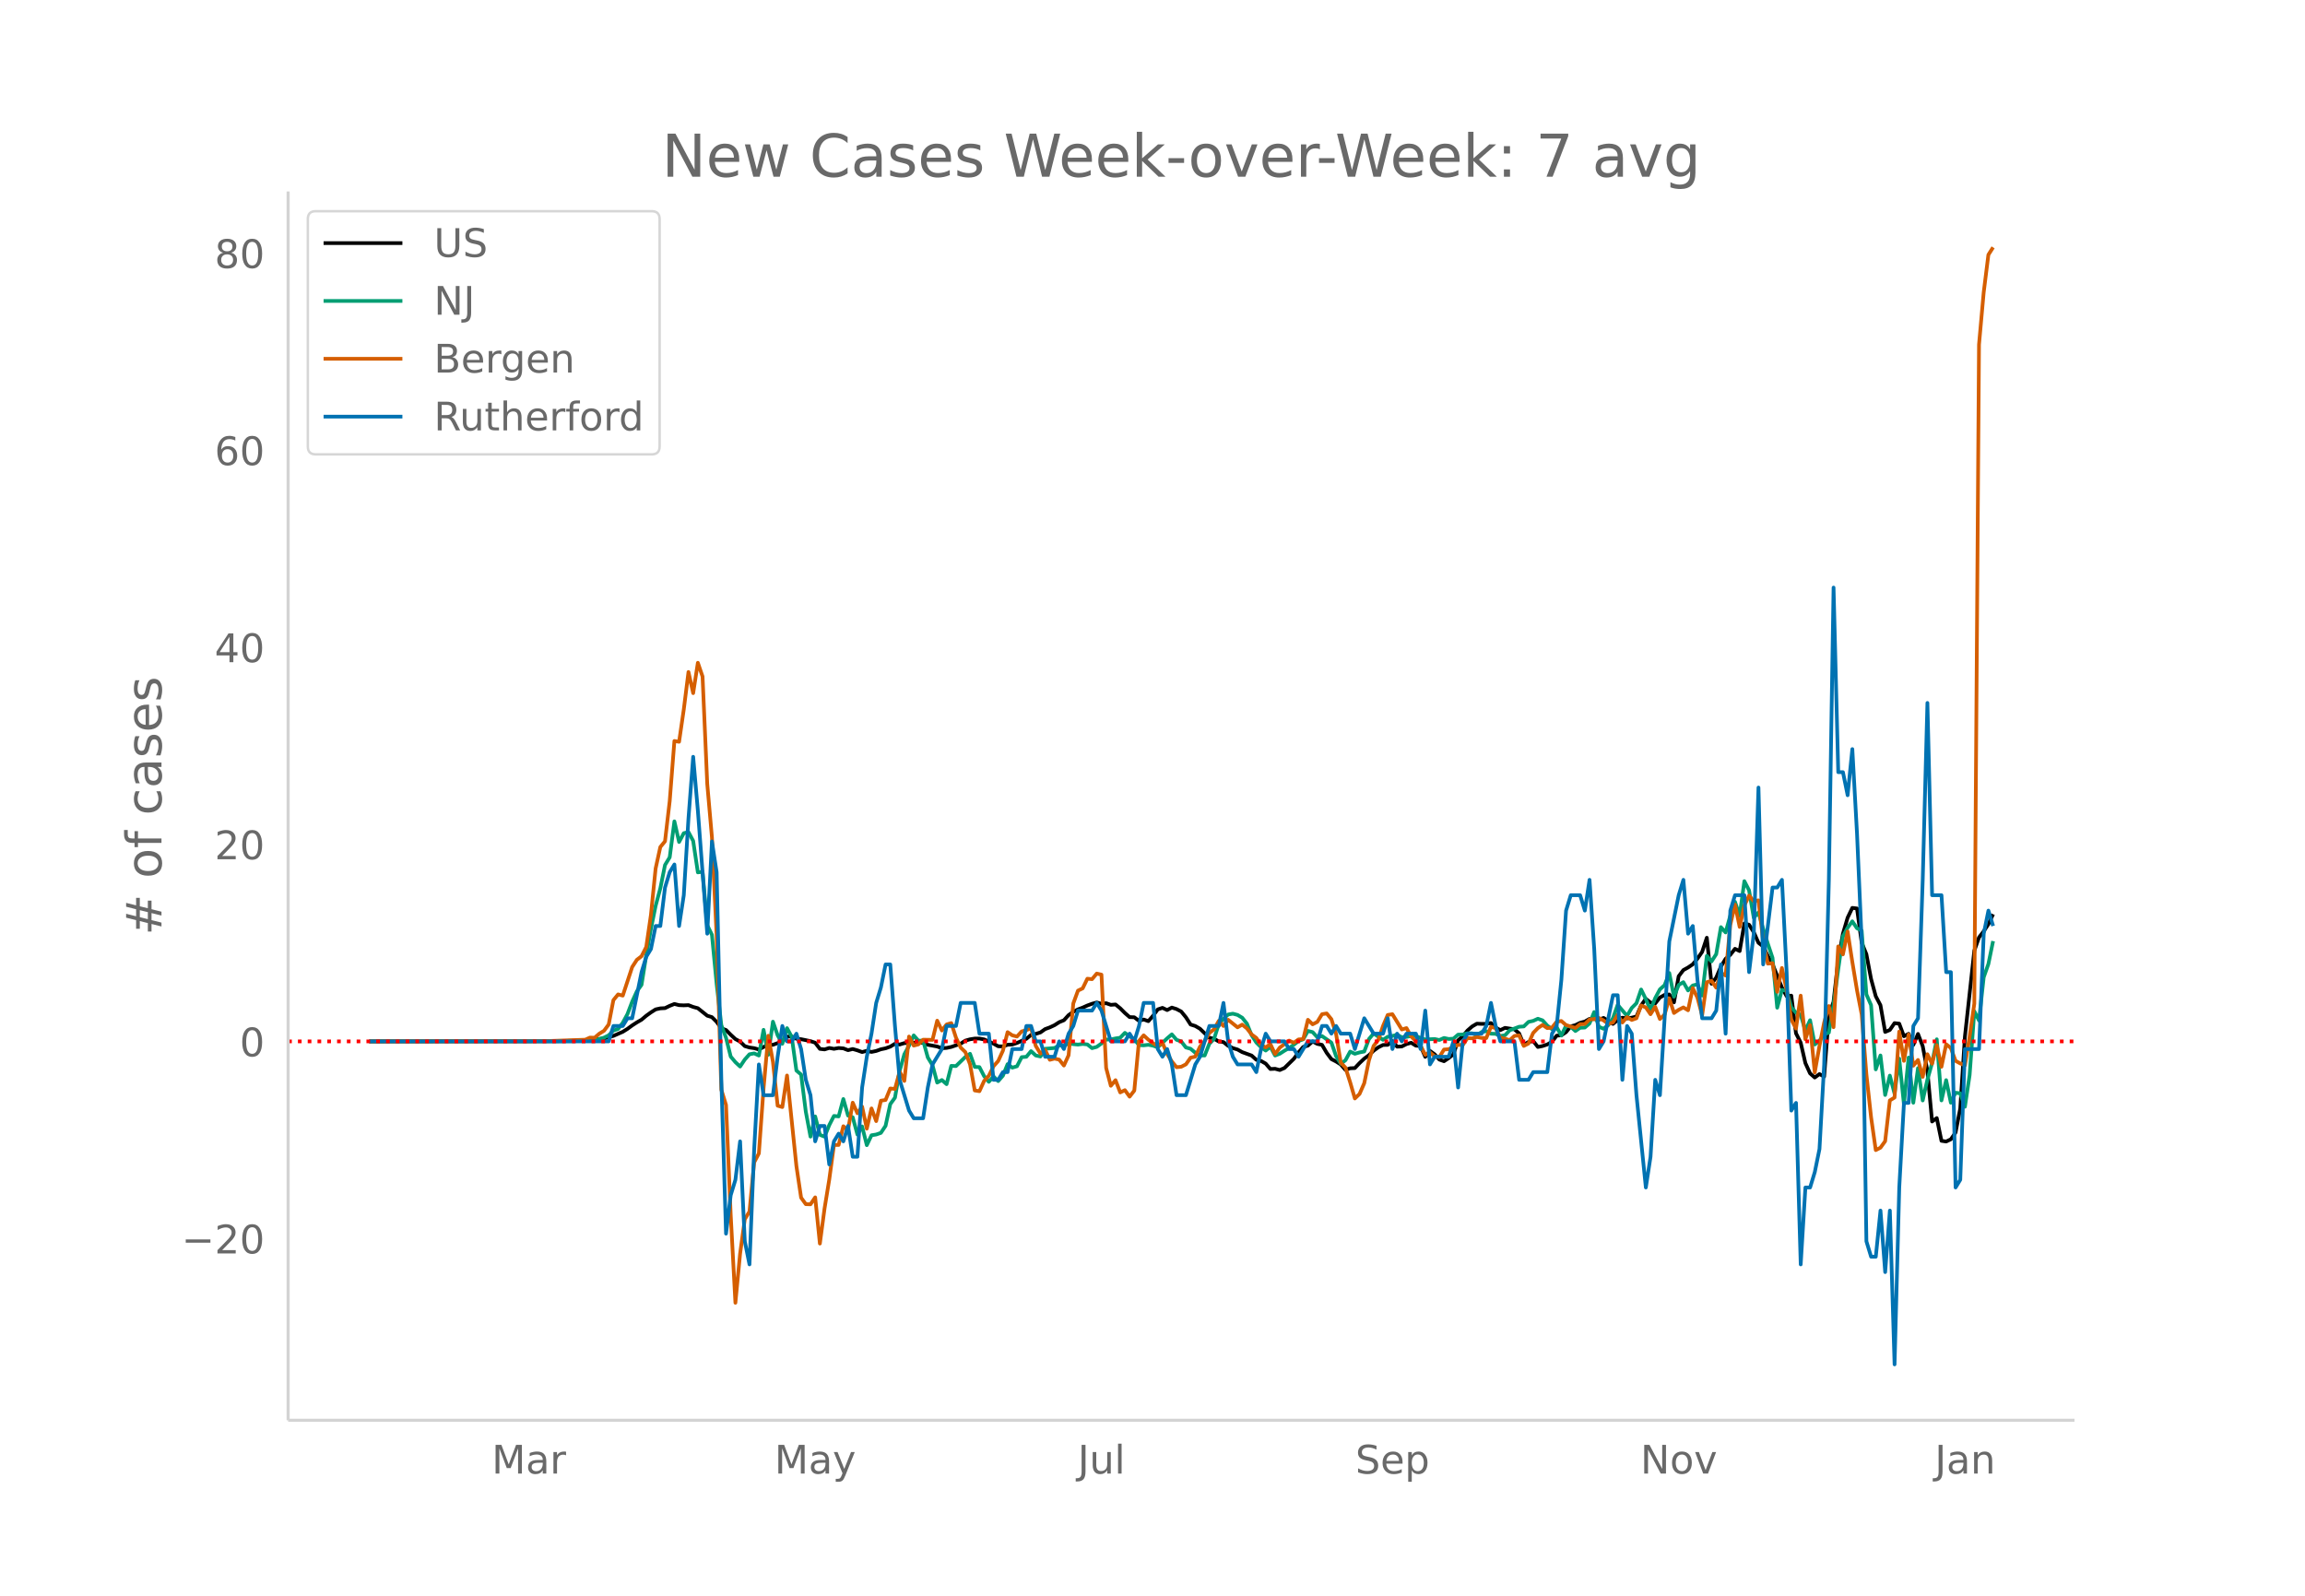 <svg height="864" viewBox="0 0 936 648" width="1248" xmlns="http://www.w3.org/2000/svg" xmlns:xlink="http://www.w3.org/1999/xlink"><defs><style>*{stroke-linecap:butt;stroke-linejoin:round}</style></defs><g id="figure_1"><path d="M0 648h936V0H0z" fill="#fff" id="patch_1"/><g id="axes_1"><path d="M117 576.72h725.4V77.76H117z" fill="none" id="patch_2"/><path clip-path="url(#p5f293db771)" d="M149.973 422.866l76.237-.095 7.624-.141 7.624-.498 3.812-.446 3.812-1.038 3.811-1.665 1.906-1.194 1.906-1.397 1.906-1.232 1.906-1.094 1.906-1.605 1.906-1.366 1.906-1.211 1.906-.422 1.906-.096 1.906-.926 1.906-.764 1.906.481 1.906.08 1.906-.086 1.905.73 1.906.516 3.812 3.045 1.906.582 1.906 1.915 1.906 2.632 1.906.673 1.906 1.934 1.906 1.758 1.906 1.01 1.906 1.847 1.906.561 1.906.275 1.906.529 1.906-1.014 1.905-.83 1.906-.062 3.812-1.355 1.906-1.942 1.906-.08 1.906.927 1.906.178 3.812.791 1.906.635 1.906 2.504 1.906.223 1.906-.59 1.906.348 1.906-.332 1.905.148 1.906.734 1.906-.475 1.906.551 1.906.686 1.906-.502 1.906.454 1.906-.396 1.906-.679 1.906-.395 1.906-.692 1.906-1.152 1.906.306 1.906-.578 5.717-.23 1.906.1 1.906.808 3.812.706 1.906.708 1.906-.142 1.906-.397 3.812-1.314 1.906-1.244 1.906-.538 1.906-.298 1.906.002 1.906.336 3.811 1.72 1.906 1.072 1.906.055 1.906-.678 1.906-.1 1.906-.626 3.812-1.687 1.906-1.576 1.906-.424 1.906-.587 1.906-1.356 1.906-.698 1.906-.89 1.906-1.219 1.906-.783 1.905-2.089 1.906-1.326 1.906-.997 1.906-.721 1.906-.858 1.906-.706 1.906-.52 1.906.53 1.906-.234 1.906.667 1.906-.152 1.906 1.55 1.906 1.917 1.906 1.663 1.906.068 1.906 1.448 1.905-.542 1.906.676 1.906-2.188 1.906-2.582 1.906-.64 1.906.905 1.906-1.01 1.906.6 1.906 1.004 1.906 2.334 1.906 2.948 1.906.599 1.906 1.109 3.812 3.692 1.906.36 1.906 1.124 1.905.235 1.906 1.52 1.906.934 1.906.574 1.906 1.062 3.812 1.387 1.906 1.717 1.906.47 1.906 1.082 1.906 2.198 1.906-.098 1.906.514 1.906-.834 3.812-3.719 1.905-2.608 1.906-2.235 1.906-.512 1.906-1.706 1.906.994 1.906.388 1.906 3.247 1.906 2.544 1.906.98 1.906 1.196 1.906 2.212 1.906-.663 1.906-.082 1.906-2.029 1.906-1.8 1.906-1.398 1.905-1.832 1.906-1.377 1.906-.95 1.906-.043 1.906-1.517 1.906 2.257 1.906-.083 1.906-.973 1.906-.532 1.906 1.18 1.906.109 1.906 4.432 1.906-2.414 1.906 1.385 1.906 2.136 1.906.667 1.905-1.276 1.906-1.568 1.906-5.655 1.906-1.657 1.906-2.312 1.906-1.66 1.906-1.12 1.906.087 1.906-.027 1.906-.317 1.906 1.847 1.906 1.03 1.906-.92 3.812.588 1.906 1.647 1.905 4.62 1.906-1.119 1.906-.397 1.906 2.42 1.906-.38 1.906-.633 1.906-1.098 1.906-2.471 1.906-.162 1.906-1.271 1.906-2.351 1.906-.501 1.906-.94 1.906-.502 1.906-1.09 1.906.052 1.905.263 1.906-.711 3.812 2.44 1.906-1.61 1.906-.93 1.906.3 1.906-.3 1.906-.447 1.906-4.526 1.906-2.69 1.906 1.545 1.906.336 1.906-2.387 1.906-1.076 1.906-.18 1.905 3.208 1.906-10.6 1.906-2.505 1.906-1.048 1.906-1.287 1.906-2.309 1.906-2.735 1.906-5.753 1.906 18.691 1.906-2.524 1.906-4.454 1.906-3.164 1.906-1.606 1.906-2.45 1.906.916 1.906-11.213 1.905.531 1.906 2.998 1.906 4.305 1.906 1.487 1.906 3.885 1.906 3.34 3.812 9.465 1.906 3.503 1.906-.207 1.906 15.3 1.906 3.78 1.906 8.302 1.906 4.193 1.906 1.682 1.906-1.404 1.906 1.03 1.905-24.886 1.906-5.466 1.906-16.89 1.906-10.768 1.906-6.502 1.906-3.996 1.906.233 1.906 13.895 1.906 4.673 1.906 10.061 1.906 7.025 1.906 3.624 1.906 10.858 1.906-.798 1.906-2.779 1.906.219 1.905 5.114 1.906-.985 1.906 4.493 1.906-4.45 1.906 4.92 1.906 10.056 1.906 20.583 1.906-1.391 1.906 9.234 1.906.287 1.906-.908 1.906-2.715 1.906-9.747 1.906-29.302 3.812-34.83 1.905-5.389 1.906-2.464 1.906-2.918 1.906-4.031h0" fill="none" stroke="#000" stroke-linecap="round" stroke-width="1.5" id="line2d_1"/><path clip-path="url(#p5f293db771)" d="M149.973 422.866l81.955-.103 5.718-.212 3.812-.238 1.906-.4 1.906-.56 1.906-.952 1.906-1.911 1.905-.644 1.906-2.542 1.906-3.533 1.906-5.014 1.906-4.209 1.906-2.639 1.906-11.951 1.906-10.8 1.906-9.306 1.906-7.13 1.906-9.462 1.906-3.134 1.906-14.59 1.906 8.367 1.906-3.572 1.906-.438 1.905 3.578 1.906 12.776 1.906-.238 1.906 21.689 1.906 3.9 1.906 19.951 1.906 16.708 1.906 5.155 1.906 7.633 1.906 2.265 1.906 1.783 1.906-2.845 1.906-2.143 1.906-.36 1.906.875 1.906-10.44 1.905 10.125 1.906-13.432 1.906 5.535 1.906 3.424 1.906-6.333 1.906 3.527 1.906 13.682 1.906 1.635 1.906 15.073 1.906 10.124 1.906-8.2 1.906 7.466 1.906.76 1.906-4.705 1.906-3.714 1.906.193 1.905-7.06 1.906 6.706 1.906.702 1.906 7.015 1.906-3.302 1.906 7.614 1.906-4.022 1.906-.303 1.906-.663 1.906-2.87 1.906-8.805 1.906-2.625 1.906-10.903 1.906-6.738 1.906-3.443 1.906-4.21 1.905 2.176 1.906-.065 1.906 6.861 1.906 3.134 1.906 7.06 1.906-1.036 1.906 1.68 1.906-7.433 1.906.083 3.812-3.707 1.906-1.28 1.906 5.328 1.906.084 1.906 3.669 1.906 2.297 1.905-2.162 1.906 1.866 1.906-2.182 1.906-4.698 1.906 1.423 1.906-.554 1.906-3.707 1.906-.142 1.906-2.297 1.906 1.757 1.906.412 1.906-3.128 3.812-.31 1.906-1.074 1.906.161 1.905-.959 1.906.296 1.906.18 1.906-.25 1.906.186 1.906 1.519 1.906-.521 1.906-1.378 1.906-1.596 1.906-.045 1.906-.412 1.906-.29 1.906-1.975 1.906 1.41 1.906 1.203 1.906 2.375 1.905.077 1.906-.219 1.906.354 1.906.656 3.812-3.623 1.906-1.628 1.906 2.214 1.906.663 1.906 2.452 1.906.527 1.906 1.616 1.906 1.081 1.906.032 1.906-4.782 1.906-1.963 1.906-5.991 1.905-2.144 1.906-1.77 1.906-.328 1.906.502 1.906 1.146 1.906 2.407 1.906 4.685 1.906 2.96 1.906 1.9 1.906 1.37 1.906-1.512 1.906 3.533 1.906-.727 1.906-1.23 1.906-1.087 1.906-1.345 1.905-1.506 1.906-.708 1.906-3.379 1.906.47 1.906 2.091 1.906-.482 3.812 2.651 1.906 5.522 1.906 3.09 1.906-1.442 1.906-3.527 1.906.901 1.906-.553 1.906-.36 1.906-5.066 1.905-2.272 3.812 2.588 1.906-1.249 1.906-.322 1.906-.502 1.906 1.017 1.906-.129 1.906-.367 1.906-.032 1.906.811 1.906.625 3.812-.187 1.906.405 1.906-.83 1.905.412 1.906-.129 1.906-1.628 1.906-.07 1.906-.496 1.906.025 1.906.734 1.906-1.236 1.906-.38 1.906 1.03 1.906.058 1.906.888 1.906-.315 1.906-2.014 3.812-1.436 1.905-.128 1.906-1.847 1.906-.412 1.906-.87 1.906.664 1.906 2.124 1.906 1.441 1.906-.823 1.906 3.436 1.906-4.016 1.906.425 1.906 1.744 1.906-1.32 1.906-.09 1.906-1.647 1.906-4.653 1.905 5.979 1.906.824 1.906-1.474 1.906-2.813 1.906-5.431 3.812 4.479 1.906-3.205 1.906-1.918 1.906-5.586 1.906 3.9 1.906 4.466 1.906-4.865 1.906-3.566 1.906-1.699 1.906-4.943 1.905 9.635 1.906-4.776 1.906-1.132 1.906 3.36 1.906-2.009 1.906-.476 1.906 4.563 1.906-16.115 1.906 2.259 1.906-2.948 1.906-10.98 1.906 2.15 1.906-6.803 1.906-5.644 1.906 5.657 1.906-14.03 1.905 3.713 1.906 11.134 1.906-2.15 1.906 6.598 1.906 6.107 1.906 5.715 1.906 20.267 1.906-7.24 1.906.411 1.906 6.63 1.906 2.226 1.906.837 1.906 6.462 1.906-4.242 1.906 9.854 1.906-1.52 1.906-2.6 1.905-.688 1.906-11.308 1.906-14.416 1.906-13.355 1.906-3.52 1.906-2.6 1.906 2.806 1.906.978 1.906 25.872 1.906 4.364 1.906 26.091 1.906-5.65 1.906 16.05 1.906-7.87 1.906 7.291 1.906-14.165 1.905 18.464 1.906-18.928 1.906 18.35 1.906-14.05 1.906 13.129 1.906-8.418 1.906-6.758 1.906-9.66 1.906 24.817 1.906-8.226 1.906 9.165 1.906-4.054 1.906.238 1.906 5.45 1.906-12.845 1.906-25.93 1.905 3.745 1.906-17.525 1.906-5.412 1.906-9.3h0" fill="none" stroke="#009e73" stroke-linecap="round" stroke-width="1.5" id="line2d_2"/><path clip-path="url(#p5f293db771)" d="M149.973 422.866l70.52-.061 17.153-.613 1.906-.859 1.906.062 1.906-1.656 1.906-1.165 1.906-2.576 1.906-9.872 1.905-2.33 1.906.49 3.812-11.59 1.906-2.943 1.906-1.472 1.906-3.74 1.906-13.062 1.906-18.825 1.906-8.708 1.906-2.33 1.906-16.312 1.906-24.405 1.906.306 1.906-13.122 1.906-15.208 1.905 8.585 1.906-12.326 1.906 5.58 1.906 43.6 1.906 21.707 1.906 39.86 1.906 62.608 1.906 6.193 1.906 44.704 1.906 35.627 1.906-19.93 1.906-13.98 1.906-3.128 1.906-19.99 1.906-3.618 1.906-26.43 1.905-21.34 1.906 10.609 1.906 17.783 1.906.552 1.906-12.816 3.812 36.792 1.906 12.817 1.906 2.636 1.906.062 1.906-2.821 1.906 18.764 1.906-14.288 1.906-11.712 1.906-14.042h1.906l1.905-7.604 1.906 1.594 1.906-11.16 1.906 4.292 1.906-2.698 1.906 8.953 1.906-8.217 1.906 5.15 1.906-8.278 1.906-.306 1.906-4.66 1.906.183 1.906-7.052 1.906 3.802 1.906-18.028 1.906 3.68 1.905-.491 1.906-1.901 3.812.061 1.906-7.788 1.906 3.986 1.906-2.453 1.906-.552 1.906 5.887 1.906 4.047 1.906 1.84 1.906 4.967 1.906 10.609 1.906.306 1.906-4.17 1.906-2.085 1.905-3.863 1.906-2.146 1.906-4.17 1.906-7.542 1.906 1.287 1.906.491 1.906-2.085 1.906-.49 1.906-.859 1.906 7.236 1.906 3.127 1.906-1.533 1.906 4.047 1.906-.49 1.906.43 1.906 2.39 1.905-4.17 1.906-21.032 1.906-5.213 1.906-.92 1.906-3.924 1.906.184 1.906-2.269 1.906.43 1.906 37.896 1.906 7.236 1.906-2.27 1.906 4.968 1.906-.92 1.906 2.637 1.906-2.453 1.906-20.175 1.905-2.269 1.906 1.779 1.906 1.41 1.906 1.165 1.906-1.349 1.906 4.538 1.906 3.066 1.906 2.33 1.906-.184 1.906-.98 1.906-2.7 1.906-.428 1.906-4.047 1.906-2.33 1.906-3.25 1.906-1.472 1.906-3.434 1.905 2.085 1.906-2.515 3.812 3.066 1.906-1.103 1.906 1.533 1.906 2.452 1.906 1.41 1.906 2.883 1.906.981 1.906-1.349 1.906 4.047 1.906-2.637 3.812-2.82 1.906.858 1.905-1.349 1.906-.123 1.906-7.849 1.906 1.84 1.906-.981 1.906-3.128 1.906-.306 1.906 2.33 1.906 6.01 1.906 11.65 1.906 2.024 1.906 5.948 1.906 6.562 1.906-1.84 1.906-4.354 1.906-9.26 1.905-5.886 1.906-2.453 1.906-5.641 1.906-4.477 1.906-.307 3.812 6.194 1.906-.552 1.906 3.373 3.812 3.863 1.906 3.618 1.906-.981 1.906 1.594 1.906.307 1.906-3.066 1.905-.123 1.906-.981 1.906-.797 1.906.061 1.906-2.82 1.906.122 1.906-.552 1.906.368 1.906.061 1.906-4.538 1.906.491 1.906 3.925 1.906.367 1.906.614 1.906-1.717 1.906-.246 1.905 4.293 1.906-.981 1.906-4.293 1.906-1.962 1.906-1.288 1.906 1.288 1.906-.184 1.906-2.391 1.906-.307 1.906 1.656 3.812 1.165 1.906-1.533 1.906-.062 1.906-1.84 1.906-.183 1.905-.43 1.906.982 1.906 1.41 1.906-.552 1.906-3.127 1.906 3.127 1.906-2.207 1.906 1.165 1.906-.675 1.906-5.212 1.906.797 1.906 2.76 1.906-3.005 1.906 4.967 1.906-1.779 1.906-6.622 1.905 5.948 1.906-1.288 1.906-.981 1.906 1.165 1.906-9.014 1.906 3.863 1.906 7.175 1.906-13.43 1.906-.551 1.906 2.759 1.906-6.01 1.906 1.104 1.906-20.542 1.906-8.279 1.906 9.076 1.906-8.708 1.905-3.986 1.906 2.208 1.906-.307 1.906 16.496 1.906 9.198 1.906-.184 1.906 11.651 1.906-9.689 1.906 8.892 1.906 12.019 1.906 3.679 1.906-13.368 1.906 17.722 1.906-5.764 1.906 19.254 1.906-10.73 1.906-9.506 1.905-6.745 1.906 8.585 1.906-32.807 1.906 3.25 1.906-9.32 1.906 12.325 1.906 11.528 1.906 9.812 1.906 24.283 1.906 17.476 1.906 13.368 1.906-.98 1.906-2.637 1.906-16.557 1.906-1.165 1.906-26.798 1.905 11.897 1.906-10.732 1.906 12.694 1.906-2.33 1.906 6.868 1.906-9.198 1.906 3.863 1.906-7.543 1.906 8.77 1.906-9.138 1.906 1.533 1.906 5.213 1.906 1.042 1.906.736 1.906-11.651 1.906-13.368 1.905-267.605 1.906-21.217 1.906-15.27 1.906-3.004h0" fill="none" stroke="#d55e00" stroke-linecap="round" stroke-width="1.5" id="line2d_3"/><path clip-path="url(#p5f293db771)" d="M149.973 422.866h97.203l1.906-6.246h3.811l1.906-3.123h1.906l3.812-18.74 1.906-6.246 1.906-3.123 1.906-9.37h1.906l1.906-15.615 1.906-6.247 1.906-3.123 1.906 24.986 1.906-12.493 1.906-31.232 1.905-24.986 1.906 21.863 3.812 49.97 1.906-37.478 1.906 12.493 1.906 84.326 1.906 62.464 1.906-15.616 1.906-6.246 1.906-15.616 1.906 40.601 1.906 9.37 1.906-46.848 1.906-34.355 1.906 12.493h3.811l1.906-15.616 1.906-12.493 1.906 6.246h1.906l1.906-3.123 1.906 6.246 1.906 12.493 1.906 6.247 1.906 18.739 1.906-6.247h1.906l1.906 15.616 1.906-9.37 1.906-3.123 1.905 3.124 1.906-6.247 1.906 12.493h1.906l1.906-28.109 1.906-12.492 1.906-9.37 1.906-12.493 1.906-6.246 1.906-9.37h1.906l1.906 24.986 1.906 21.862 3.812 12.493 1.906 3.123h3.811l1.906-12.493 1.906-9.37 3.812-6.246 1.906-9.37h3.812l1.906-9.369h5.718l1.906 12.493h3.812l1.905 18.74h1.906l1.906-3.124h1.906l1.906-9.37h3.812l1.906-9.37h1.906l1.906 6.247h1.906l1.906 6.247h3.812l1.906-6.247 1.906 3.123 1.905-6.246 1.906-3.123 1.906-6.246h5.718l1.906-3.124 1.906 3.124 3.812 12.492h5.718l1.906-3.123 1.906 3.123 1.906-6.246 1.905-9.37h3.812l1.906 18.74 1.906 3.123 1.906-3.124 1.906 6.247 1.906 12.493h3.812l3.812-12.493 1.906-3.123 3.812-12.493h3.812l1.905-9.37 1.906 15.616 1.906 6.247 1.906 3.123h5.718l1.906 3.123 1.906-9.37 1.906-6.246 1.906 3.123h5.718l1.906 3.123h1.906l1.905 3.124 3.812-6.247h3.812l1.906-6.246h1.906l1.906 3.123 1.906-3.123 1.906 3.123h3.812l1.906 6.246 3.812-12.492 3.811 6.246h3.812l1.906-6.246 1.906 12.492 1.906-6.246 1.906 3.123 1.906-3.123h3.812l1.906 6.246 1.906-15.615 1.906 21.862 1.906-3.123h5.717l1.906-6.247 1.906 18.74 1.906-18.74 1.906-3.123h5.718l1.906-3.123 1.906-9.37 1.906 9.37 1.906 6.246h5.718l1.906 15.616h3.811l1.906-3.123h5.718l1.906-15.616 1.906-3.123 1.906-18.74 1.906-28.108 1.906-6.246h3.812l1.906 6.246 1.906-12.493 1.906 28.11 1.905 40.6 1.906-3.123 3.812-18.739h1.906l1.906 34.355 1.906-21.862 1.906 3.123 1.906 24.986 3.812 37.478 1.906-12.493 1.906-31.232 1.906 6.247 3.812-62.464 3.811-18.74 1.906-6.246 1.906 21.863 1.906-3.123 1.906 21.862 1.906 15.616h3.812l1.906-3.123 1.906-18.74 1.906 28.11 1.906-49.972 1.906-6.246h3.812l1.905 31.232 1.906-15.616 1.906-59.34 1.906 71.832 3.812-31.231h1.906l1.906-3.124 1.906 37.479 1.906 56.217 1.906-3.123 1.906 65.587 1.906-31.232h1.906l1.906-6.247 1.906-9.37 1.906-34.354 1.905-74.957 1.906-118.68 1.906 74.956h1.906l1.906 9.37 1.906-18.74 1.906 34.355 1.906 43.725 1.906 121.804 1.906 6.246h1.906l1.906-18.739 1.906 24.986 1.906-24.986 1.906 62.464 1.906-71.833 1.905-34.355h1.906l1.906-31.232 1.906-3.123 1.906-56.218 1.906-71.833 1.906 78.08h3.812l1.906 31.232h1.906l1.906 87.449 1.906-3.123 1.906-53.095h5.717l1.906-46.847 1.906-9.37 1.906 6.247h0" fill="none" stroke="#0072b2" stroke-linecap="round" stroke-width="1.5" id="line2d_4"/><path clip-path="url(#p5f293db771)" d="M117 422.866h725.4" fill="none" stroke="red" stroke-dasharray="1.5,2.475" stroke-width="1.5" id="line2d_5"/><path d="M117 576.72V77.76" fill="none" stroke="#d3d3d3" stroke-linecap="square" stroke-width="1.25" id="patch_3"/><path d="M117 576.72h725.4" fill="none" stroke="#d3d3d3" stroke-linecap="square" stroke-width="1.25" id="patch_4"/><g id="matplotlib.axis_1"><g id="xtick_1"><g transform="matrix(.16 0 0 -.16 199.68 598.378)" fill="#696969" id="text_1"><defs><path d="M9.813 72.906h14.703l18.593-49.61 18.703 49.61h14.704V0H66.89v64.016l-18.797-50h-9.907l-18.796 50V0H9.813z" id="DejaVuSans-77"/><path d="M34.281 27.484q-10.89 0-15.093-2.484-4.204-2.484-4.204-8.5 0-4.781 3.157-7.594 3.156-2.797 8.562-2.797 7.485 0 12 5.297 4.516 5.297 4.516 14.078v2zm17.922 3.72V0H43.22v8.297Q40.14 3.328 35.547.953q-4.594-2.375-11.234-2.375-8.391 0-13.36 4.719Q6 8.016 6 15.922q0 9.219 6.172 13.906 6.187 4.688 18.437 4.688h12.61v.89q0 6.203-4.078 9.594-4.078 3.39-11.453 3.39-4.688 0-9.141-1.124-4.438-1.125-8.531-3.375v8.312q4.921 1.906 9.562 2.844 4.64.953 9.031.953 11.875 0 17.735-6.156 5.86-6.14 5.86-18.64z" id="DejaVuSans-97"/><path d="M41.11 46.297q-1.516.875-3.297 1.281Q36.03 48 33.89 48q-7.625 0-11.703-4.953-4.079-4.953-4.079-14.234V0H9.08v54.688h9.03v-8.5q2.844 4.984 7.375 7.39Q30.031 56 36.531 56q.922 0 2.047-.125 1.125-.11 2.484-.36z" id="DejaVuSans-114"/></defs><use xlink:href="#DejaVuSans-77"/><use x="86.279" xlink:href="#DejaVuSans-97"/><use x="147.559" xlink:href="#DejaVuSans-114"/></g></g><g id="xtick_2"><g transform="matrix(.16 0 0 -.16 314.497 598.378)" fill="#696969" id="text_2"><defs><path d="M32.172-5.078q-3.797-9.766-7.422-12.735-3.61-2.984-9.656-2.984H7.906v7.516h5.282q3.703 0 5.75 1.765Q21-9.766 23.483-3.219l1.61 4.094-22.11 53.813H12.5l17.094-42.766 17.093 42.766h9.516z" id="DejaVuSans-121"/></defs><use xlink:href="#DejaVuSans-77"/><use x="86.279" xlink:href="#DejaVuSans-97"/><use x="147.559" xlink:href="#DejaVuSans-121"/></g></g><g id="xtick_3"><g transform="matrix(.16 0 0 -.16 437.647 598.378)" fill="#696969" id="text_3"><defs><path d="M9.813 72.906h9.859V5.078q0-13.187-5-19.14-5-5.954-16.094-5.954h-3.75v8.297h3.078q6.531 0 9.219 3.672Q9.813-4.39 9.813 5.078z" id="DejaVuSans-74"/><path d="M8.5 21.578v33.11h8.984V21.922q0-7.766 3.016-11.656 3.031-3.875 9.094-3.875 7.265 0 11.484 4.64 4.234 4.64 4.234 12.656v31h8.985V0h-8.984v8.406Q42.047 3.422 37.718 1q-4.313-2.422-10.032-2.422-9.421 0-14.312 5.86Q8.5 10.296 8.5 21.578zM31.11 56z" id="DejaVuSans-117"/><path d="M9.422 75.984h8.984V0H9.422z" id="DejaVuSans-108"/></defs><use xlink:href="#DejaVuSans-74"/><use x="29.492" xlink:href="#DejaVuSans-117"/><use x="92.871" xlink:href="#DejaVuSans-108"/></g></g><g id="xtick_4"><g transform="matrix(.16 0 0 -.16 550.387 598.378)" fill="#696969" id="text_4"><defs><path d="M53.516 70.516V60.89q-5.61 2.687-10.594 4-4.984 1.328-9.625 1.328-8.047 0-12.422-3.125t-4.375-8.89q0-4.845 2.906-7.313 2.907-2.453 11.016-3.97l5.953-1.218q11.031-2.11 16.281-7.406 5.25-5.297 5.25-14.172 0-10.61-7.11-16.078-7.093-5.469-20.812-5.469-5.172 0-11.015 1.172Q13.14.922 6.89 3.219v10.156q6-3.36 11.765-5.078 5.766-1.703 11.328-1.703 8.438 0 13.032 3.312 4.593 3.328 4.593 9.485 0 5.359-3.297 8.39-3.296 3.032-10.812 4.547L27.484 33.5q-11.03 2.188-15.968 6.875-4.922 4.688-4.922 13.047 0 9.672 6.812 15.234 6.813 5.563 18.766 5.563 5.14 0 10.453-.938 5.328-.922 10.89-2.765z" id="DejaVuSans-83"/><path d="M56.203 29.594v-4.39H14.891q.593-9.282 5.593-14.142 5-4.859 13.938-4.859 5.172 0 10.031 1.266 4.86 1.265 9.656 3.812v-8.5Q49.266.734 44.187-.344 39.11-1.422 33.892-1.422q-13.094 0-20.735 7.61-7.64 7.625-7.64 20.625 0 13.421 7.25 21.296Q20.016 56 32.328 56q11.031 0 17.453-7.11 6.422-7.093 6.422-19.296zm-8.984 2.64q-.094 7.36-4.125 11.75-4.032 4.407-10.672 4.407-7.516 0-12.031-4.25-4.516-4.25-5.203-11.97z" id="DejaVuSans-101"/><path d="M18.11 8.203v-29H9.077v75.484h9.031v-8.296q2.844 4.875 7.157 7.234Q29.594 56 35.594 56q9.968 0 16.187-7.906 6.235-7.907 6.235-20.797T51.78 6.484q-6.218-7.906-16.187-7.906-6 0-10.328 2.375-4.313 2.375-7.157 7.25zm30.578 19.094q0 9.906-4.079 15.547-4.078 5.64-11.203 5.64-7.14 0-11.218-5.64-4.079-5.64-4.079-15.547 0-9.906 4.078-15.547 4.079-5.64 11.22-5.64 7.124 0 11.202 5.64t4.078 15.547z" id="DejaVuSans-112"/></defs><use xlink:href="#DejaVuSans-83"/><use x="63.477" xlink:href="#DejaVuSans-101"/><use x="125" xlink:href="#DejaVuSans-112"/></g></g><g id="xtick_5"><g transform="matrix(.16 0 0 -.16 666.114 598.378)" fill="#696969" id="text_5"><defs><path d="M9.813 72.906h13.28l32.329-60.984v60.984h9.562V0h-13.28L19.39 60.984V0H9.813z" id="DejaVuSans-78"/><path d="M30.61 48.39q-7.22 0-11.422-5.64-4.204-5.64-4.204-15.453 0-9.813 4.172-15.453 4.188-5.64 11.453-5.64 7.188 0 11.375 5.655 4.203 5.672 4.203 15.438 0 9.719-4.203 15.406-4.187 5.688-11.375 5.688zm0 7.61q11.718 0 18.406-7.625 6.703-7.61 6.703-21.078 0-13.422-6.703-21.078-6.688-7.64-18.407-7.64-11.765 0-18.437 7.64-6.656 7.656-6.656 21.078 0 13.469 6.656 21.078Q18.844 56 30.609 56z" id="DejaVuSans-111"/><path d="M2.984 54.688H12.5L29.594 8.797l17.093 45.89h9.516L35.687 0H23.485z" id="DejaVuSans-118"/></defs><use xlink:href="#DejaVuSans-78"/><use x="74.805" xlink:href="#DejaVuSans-111"/><use x="135.986" xlink:href="#DejaVuSans-118"/></g></g><g id="xtick_6"><g transform="matrix(.16 0 0 -.16 785.66 598.378)" fill="#696969" id="text_6"><defs><path d="M54.89 33.016V0h-8.984v32.719q0 7.765-3.031 11.61-3.031 3.858-9.078 3.858-7.281 0-11.484-4.64-4.204-4.625-4.204-12.64V0H9.08v54.688h9.03v-8.5q3.235 4.937 7.594 7.374Q30.078 56 35.797 56q9.422 0 14.25-5.828 4.844-5.828 4.844-17.156z" id="DejaVuSans-110"/></defs><use xlink:href="#DejaVuSans-74"/><use x="29.492" xlink:href="#DejaVuSans-97"/><use x="90.771" xlink:href="#DejaVuSans-110"/></g></g></g><g id="matplotlib.axis_2"><g id="ytick_1"><g transform="matrix(.16 0 0 -.16 73.733 508.974)" fill="#696969" id="text_7"><defs><path d="M10.594 35.5h62.593v-8.297H10.594z" id="DejaVuSans-8722"/><path d="M19.188 8.297h34.421V0H7.33v8.297q5.609 5.812 15.296 15.594 9.703 9.797 12.188 12.64 4.734 5.313 6.609 9 1.89 3.688 1.89 7.25 0 5.813-4.078 9.469-4.078 3.672-10.625 3.672-4.64 0-9.797-1.61-5.14-1.609-11-4.89v9.969Q13.767 71.78 18.938 73q5.188 1.219 9.485 1.219 11.328 0 18.062-5.672 6.735-5.656 6.735-15.125 0-4.5-1.688-8.531-1.672-4.016-6.125-9.485-1.218-1.422-7.765-8.187-6.532-6.766-18.453-18.922z" id="DejaVuSans-50"/><path d="M31.781 66.406q-7.61 0-11.453-7.5Q16.5 51.422 16.5 36.375q0-14.984 3.828-22.484 3.844-7.5 11.453-7.5 7.672 0 11.5 7.5 3.844 7.5 3.844 22.484 0 15.047-3.844 22.531-3.828 7.5-11.5 7.5zm0 7.813q12.266 0 18.735-9.703 6.468-9.688 6.468-28.141 0-18.406-6.468-28.11-6.47-9.687-18.735-9.687-12.25 0-18.718 9.688-6.47 9.703-6.47 28.109 0 18.453 6.47 28.14Q19.53 74.22 31.78 74.22z" id="DejaVuSans-48"/></defs><use xlink:href="#DejaVuSans-8722"/><use x="83.789" xlink:href="#DejaVuSans-50"/><use x="147.412" xlink:href="#DejaVuSans-48"/></g></g><g id="ytick_2"><use xlink:href="#DejaVuSans-48" transform="matrix(.16 0 0 -.16 97.32 428.945)" fill="#696969" id="text_8"/></g><g id="ytick_3"><g transform="matrix(.16 0 0 -.16 87.14 348.916)" fill="#696969" id="text_9"><use xlink:href="#DejaVuSans-50"/><use x="63.623" xlink:href="#DejaVuSans-48"/></g></g><g id="ytick_4"><g transform="matrix(.16 0 0 -.16 87.14 268.887)" fill="#696969" id="text_10"><defs><path d="M37.797 64.313L12.89 25.39h24.906zm-2.594 8.593H47.61V25.391h10.407v-8.203H47.609V0h-9.812v17.188H4.89v9.515z" id="DejaVuSans-52"/></defs><use xlink:href="#DejaVuSans-52"/><use x="63.623" xlink:href="#DejaVuSans-48"/></g></g><g id="ytick_5"><g transform="matrix(.16 0 0 -.16 87.14 188.858)" fill="#696969" id="text_11"><defs><path d="M33.016 40.375q-6.641 0-10.532-4.547-3.875-4.531-3.875-12.437 0-7.86 3.875-12.438 3.891-4.562 10.532-4.562 6.64 0 10.515 4.562 3.875 4.578 3.875 12.438 0 7.906-3.875 12.437-3.875 4.547-10.515 4.547zm19.578 30.922v-8.984q-3.719 1.75-7.5 2.671-3.782.938-7.5.938-9.766 0-14.922-6.594-5.14-6.594-5.875-19.922 2.875 4.25 7.219 6.516 4.359 2.266 9.578 2.266 10.984 0 17.36-6.672 6.374-6.657 6.374-18.125 0-11.235-6.64-18.032-6.641-6.78-17.672-6.78-12.657 0-19.344 9.687-6.688 9.703-6.688 28.109 0 17.281 8.204 27.563 8.203 10.28 22.015 10.28 3.719 0 7.5-.734t7.89-2.187z" id="DejaVuSans-54"/></defs><use xlink:href="#DejaVuSans-54"/><use x="63.623" xlink:href="#DejaVuSans-48"/></g></g><g id="ytick_6"><g transform="matrix(.16 0 0 -.16 87.14 108.829)" fill="#696969" id="text_12"><defs><path d="M31.781 34.625q-7.031 0-11.062-3.766-4.016-3.765-4.016-10.343 0-6.594 4.016-10.36Q24.75 6.391 31.78 6.391q7.032 0 11.078 3.78 4.063 3.798 4.063 10.345 0 6.578-4.031 10.343-4.016 3.766-11.11 3.766zm-9.86 4.188q-6.343 1.562-9.89 5.906Q8.5 49.079 8.5 55.329q0 8.733 6.219 13.812 6.234 5.078 17.062 5.078 10.89 0 17.094-5.078 6.203-5.079 6.203-13.813 0-6.25-3.547-10.61-3.531-4.343-9.828-5.906 7.125-1.656 11.094-6.5 3.984-4.828 3.984-11.796 0-10.61-6.468-16.282-6.47-5.656-18.532-5.656-12.047 0-18.531 5.656-6.469 5.672-6.469 16.282 0 6.968 4 11.797 4.016 4.843 11.14 6.5zM18.314 54.39q0-5.657 3.53-8.828 3.548-3.172 9.938-3.172 6.36 0 9.938 3.172 3.593 3.171 3.593 8.828 0 5.672-3.593 8.843-3.578 3.172-9.938 3.172-6.39 0-9.937-3.172-3.532-3.172-3.532-8.843z" id="DejaVuSans-56"/></defs><use xlink:href="#DejaVuSans-56"/><use x="63.623" xlink:href="#DejaVuSans-48"/></g></g><g transform="matrix(0 -.2 -.2 0 65.573 379.813)" fill="#696969" id="text_13"><defs><path d="M51.125 44H36.922l-4.11-16.313h14.313zm-7.328 27.781l-5.078-20.265h14.265L58.11 71.78h7.813L60.89 51.516h15.234V44h-17.14l-4-16.313h15.53V20.22H53.079L48 0h-7.813l5.032 20.219H30.906L25.875 0h-7.86l5.079 20.219H7.719v7.468h17.187L29 44H13.281v7.516h17.625l4.985 20.265z" id="DejaVuSans-35"/><path d="M37.11 75.984V68.5h-8.594q-4.828 0-6.72-1.953-1.874-1.953-1.874-7.031v-4.828h14.797v-6.985H19.922V0H10.89v47.703H2.297v6.984h8.594V58.5q0 9.125 4.25 13.297 4.25 4.187 13.468 4.187z" id="DejaVuSans-102"/><path d="M48.781 52.594v-8.407q-3.812 2.11-7.64 3.157-3.828 1.047-7.735 1.047-8.75 0-13.593-5.547-4.829-5.532-4.829-15.547 0-10.016 4.829-15.563 4.843-5.53 13.593-5.53 3.907 0 7.735 1.046 3.828 1.047 7.64 3.156V2.094Q45.016.344 40.984-.531q-4.015-.89-8.562-.89-12.36 0-19.64 7.765-7.266 7.765-7.266 20.953 0 13.375 7.343 21.031Q20.22 56 33.016 56q4.14 0 8.093-.86 3.953-.843 7.672-2.546z" id="DejaVuSans-99"/><path d="M44.281 53.078v-8.5q-3.797 1.953-7.906 2.922-4.094.984-8.5.984-6.688 0-10.031-2.047-3.344-2.046-3.344-6.156 0-3.125 2.39-4.906 2.391-1.781 9.626-3.39l3.078-.688q9.562-2.047 13.593-5.781 4.032-3.735 4.032-10.422 0-7.625-6.032-12.078-6.03-4.438-16.578-4.438-4.39 0-9.156.86Q10.688.296 5.422 2v9.281q4.984-2.594 9.812-3.89 4.829-1.282 9.579-1.282 6.343 0 9.75 2.172 3.421 2.172 3.421 6.125 0 3.656-2.468 5.61-2.453 1.953-10.813 3.765l-3.125.735q-8.344 1.75-12.062 5.39-3.704 3.64-3.704 9.985 0 7.718 5.47 11.906Q16.75 56 26.811 56q4.97 0 9.36-.734 4.406-.72 8.11-2.188z" id="DejaVuSans-115"/></defs><use xlink:href="#DejaVuSans-35"/><use x="83.789" xlink:href="#DejaVuSans-32"/><use x="115.576" xlink:href="#DejaVuSans-111"/><use x="176.758" xlink:href="#DejaVuSans-102"/><use x="211.963" xlink:href="#DejaVuSans-32"/><use x="243.75" xlink:href="#DejaVuSans-99"/><use x="298.73" xlink:href="#DejaVuSans-97"/><use x="360.01" xlink:href="#DejaVuSans-115"/><use x="412.109" xlink:href="#DejaVuSans-101"/><use x="473.633" xlink:href="#DejaVuSans-115"/></g></g><g transform="matrix(.24 0 0 -.24 268.746 71.76)" fill="#696969" id="text_14"><defs><path d="M4.203 54.688h8.985l11.234-42.672 11.172 42.672h10.593l11.235-42.672 11.187 42.672h8.985L63.28 0H52.688L40.922 44.828 29.109 0H18.5z" id="DejaVuSans-119"/><path d="M64.406 67.281v-10.39q-4.984 4.64-10.625 6.922-5.64 2.296-11.984 2.296-12.5 0-19.14-7.64-6.641-7.64-6.641-22.094 0-14.406 6.64-22.047 6.64-7.64 19.14-7.64 6.345 0 11.985 2.296 5.64 2.297 10.625 6.938V5.609Q59.234 2.094 53.437.33q-5.78-1.75-12.218-1.75-16.563 0-26.094 10.124-9.516 10.14-9.516 27.672 0 17.578 9.516 27.703 9.531 10.14 26.094 10.14 6.531 0 12.312-1.734 5.797-1.734 10.875-5.203z" id="DejaVuSans-67"/><path d="M3.328 72.906h9.953L28.61 11.281l15.282 61.625h11.093l15.328-61.625 15.282 61.625h10.015L77.297 0H64.89L49.516 63.281 33.984 0H21.578z" id="DejaVuSans-87"/><path d="M9.078 75.984h9.031V31.11l26.813 23.578H56.39l-29-25.578L57.625 0H45.906L18.11 26.703V0H9.08z" id="DejaVuSans-107"/><path d="M4.89 31.39h26.313v-8H4.891z" id="DejaVuSans-45"/><path d="M11.719 12.406h10.297V0H11.719zm0 39.297h10.297v-12.39H11.719z" id="DejaVuSans-58"/><path d="M8.203 72.906h46.875v-4.203L28.61 0H18.312L43.22 64.594H8.203z" id="DejaVuSans-55"/><path d="M45.406 27.984q0 9.766-4.031 15.125-4.016 5.375-11.297 5.375-7.219 0-11.25-5.375-4.031-5.359-4.031-15.125 0-9.718 4.031-15.093t11.25-5.375q7.281 0 11.297 5.375 4.031 5.375 4.031 15.093zm8.985-21.203q0-13.953-6.203-20.765Q42-20.797 29.203-20.797q-4.734 0-8.937.703-4.203.703-8.157 2.172v8.735q3.954-2.141 7.813-3.157 3.86-1.031 7.86-1.031 8.843 0 13.234 4.61 4.39 4.609 4.39 13.937v4.453q-2.781-4.844-7.125-7.234Q33.938 0 27.875 0 17.828 0 11.672 7.656q-6.156 7.672-6.156 20.328 0 12.688 6.156 20.344Q17.828 56 27.875 56q6.063 0 10.406-2.39 4.344-2.391 7.125-7.22v8.297h8.985z" id="DejaVuSans-103"/></defs><use xlink:href="#DejaVuSans-78"/><use x="74.805" xlink:href="#DejaVuSans-101"/><use x="136.328" xlink:href="#DejaVuSans-119"/><use x="218.115" xlink:href="#DejaVuSans-32"/><use x="249.902" xlink:href="#DejaVuSans-67"/><use x="319.727" xlink:href="#DejaVuSans-97"/><use x="381.006" xlink:href="#DejaVuSans-115"/><use x="433.105" xlink:href="#DejaVuSans-101"/><use x="494.629" xlink:href="#DejaVuSans-115"/><use x="546.729" xlink:href="#DejaVuSans-32"/><use x="578.516" xlink:href="#DejaVuSans-87"/><use x="671.518" xlink:href="#DejaVuSans-101"/><use x="733.041" xlink:href="#DejaVuSans-101"/><use x="794.564" xlink:href="#DejaVuSans-107"/><use x="852.475" xlink:href="#DejaVuSans-45"/><use x="890.434" xlink:href="#DejaVuSans-111"/><use x="951.615" xlink:href="#DejaVuSans-118"/><use x="1010.795" xlink:href="#DejaVuSans-101"/><use x="1072.318" xlink:href="#DejaVuSans-114"/><use x="1107.057" xlink:href="#DejaVuSans-45"/><use x="1139.141" xlink:href="#DejaVuSans-87"/><use x="1232.143" xlink:href="#DejaVuSans-101"/><use x="1293.666" xlink:href="#DejaVuSans-101"/><use x="1355.189" xlink:href="#DejaVuSans-107"/><use x="1413.1" xlink:href="#DejaVuSans-58"/><use x="1446.791" xlink:href="#DejaVuSans-32"/><use x="1478.578" xlink:href="#DejaVuSans-55"/><use x="1542.201" xlink:href="#DejaVuSans-32"/><use x="1573.988" xlink:href="#DejaVuSans-97"/><use x="1635.268" xlink:href="#DejaVuSans-118"/><use x="1694.447" xlink:href="#DejaVuSans-103"/></g><g id="legend_1"><path d="M128.2 184.5h136.45q3.2 0 3.2-3.2V88.96q0-3.2-3.2-3.2H128.2q-3.2 0-3.2 3.2v92.34q0 3.2 3.2 3.2z" fill="none" opacity=".8" stroke="#ccc" id="patch_5"/><path d="M131.4 98.718h32" fill="none" stroke="#000" stroke-linecap="round" stroke-width="1.5" id="line2d_6"/><g transform="matrix(.16 0 0 -.16 176.2 104.317)" fill="#696969" id="text_15"><defs><path d="M8.688 72.906h9.921V28.61q0-11.718 4.235-16.875 4.25-5.14 13.781-5.14 9.469 0 13.719 5.14 4.25 5.157 4.25 16.875v44.297H64.5V27.391q0-14.25-7.063-21.532-7.046-7.28-20.812-7.28-13.828 0-20.89 7.28-7.047 7.282-7.047 21.532z" id="DejaVuSans-85"/></defs><use xlink:href="#DejaVuSans-85"/><use x="73.193" xlink:href="#DejaVuSans-83"/></g><path d="M131.4 122.203h32" fill="none" stroke="#009e73" stroke-linecap="round" stroke-width="1.5" id="line2d_8"/><g transform="matrix(.16 0 0 -.16 176.2 127.802)" fill="#696969" id="text_16"><use xlink:href="#DejaVuSans-78"/><use x="74.805" xlink:href="#DejaVuSans-74"/></g><path d="M131.4 145.688h32" fill="none" stroke="#d55e00" stroke-linecap="round" stroke-width="1.5" id="line2d_10"/><g transform="matrix(.16 0 0 -.16 176.2 151.287)" fill="#696969" id="text_17"><defs><path d="M19.672 34.813V8.108H35.5q7.953 0 11.781 3.297 3.844 3.297 3.844 10.078 0 6.844-3.844 10.078-3.828 3.25-11.781 3.25zm0 29.984V42.828h14.61q7.218 0 10.75 2.703 3.546 2.719 3.546 8.282 0 5.515-3.547 8.25-3.531 2.734-10.75 2.734zm-9.86 8.11h25.204q11.28 0 17.375-4.688Q58.5 63.53 58.5 54.89q0-6.703-3.125-10.657-3.125-3.953-9.188-4.922 7.282-1.562 11.313-6.53 4.031-4.954 4.031-12.376 0-9.765-6.64-15.093Q48.25 0 35.984 0H9.812z" id="DejaVuSans-66"/></defs><use xlink:href="#DejaVuSans-66"/><use x="68.604" xlink:href="#DejaVuSans-101"/><use x="130.127" xlink:href="#DejaVuSans-114"/><use x="169.49" xlink:href="#DejaVuSans-103"/><use x="232.967" xlink:href="#DejaVuSans-101"/><use x="294.49" xlink:href="#DejaVuSans-110"/></g><path d="M131.4 169.173h32" fill="none" stroke="#0072b2" stroke-linecap="round" stroke-width="1.5" id="line2d_12"/><g transform="matrix(.16 0 0 -.16 176.2 174.773)" fill="#696969" id="text_18"><defs><path d="M44.39 34.188q3.172-1.079 6.172-4.594 3-3.516 6.032-9.672L66.609 0H56l-9.313 18.703q-3.624 7.328-7.015 9.719-3.39 2.39-9.25 2.39h-10.75V0h-9.86v72.906h22.266q12.5 0 18.656-5.234 6.157-5.219 6.157-15.766 0-6.89-3.203-11.437-3.204-4.532-9.297-6.282zM19.673 64.797V38.922h12.406q7.125 0 10.766 3.297 3.64 3.297 3.64 9.687 0 6.39-3.64 9.64-3.64 3.25-10.766 3.25z" id="DejaVuSans-82"/><path d="M18.313 70.219V54.688h18.5v-6.985h-18.5V18.016q0-6.688 1.828-8.594 1.828-1.906 7.453-1.906h9.218V0h-9.218q-10.407 0-14.36 3.875-3.953 3.89-3.953 14.14v29.688H2.687v6.984h6.594V70.22z" id="DejaVuSans-116"/><path d="M54.89 33.016V0h-8.984v32.719q0 7.765-3.031 11.61-3.031 3.858-9.078 3.858-7.281 0-11.484-4.64-4.204-4.625-4.204-12.64V0H9.08v75.984h9.03V46.188q3.235 4.937 7.594 7.374Q30.078 56 35.797 56q9.422 0 14.25-5.828 4.844-5.828 4.844-17.156z" id="DejaVuSans-104"/><path d="M45.406 46.39v29.594h8.985V0h-8.985v8.203Q42.578 3.328 38.25.953q-4.313-2.375-10.375-2.375-9.906 0-16.14 7.906-6.22 7.922-6.22 20.813 0 12.89 6.22 20.797Q17.968 56 27.874 56q6.063 0 10.375-2.375 4.328-2.36 7.156-7.234zm-30.61-19.093q0-9.906 4.079-15.547 4.078-5.64 11.203-5.64 7.125 0 11.219 5.64 4.11 5.64 4.11 15.547 0 9.906-4.11 15.547-4.094 5.64-11.219 5.64-7.125 0-11.203-5.64-4.078-5.64-4.078-15.547z" id="DejaVuSans-100"/></defs><use xlink:href="#DejaVuSans-82"/><use x="64.982" xlink:href="#DejaVuSans-117"/><use x="128.361" xlink:href="#DejaVuSans-116"/><use x="167.57" xlink:href="#DejaVuSans-104"/><use x="230.949" xlink:href="#DejaVuSans-101"/><use x="292.473" xlink:href="#DejaVuSans-114"/><use x="333.586" xlink:href="#DejaVuSans-102"/><use x="368.791" xlink:href="#DejaVuSans-111"/><use x="429.973" xlink:href="#DejaVuSans-114"/><use x="469.336" xlink:href="#DejaVuSans-100"/></g></g></g></g><defs><clipPath id="p5f293db771"><path d="M117 77.76h725.4v498.96H117z"/></clipPath></defs></svg>